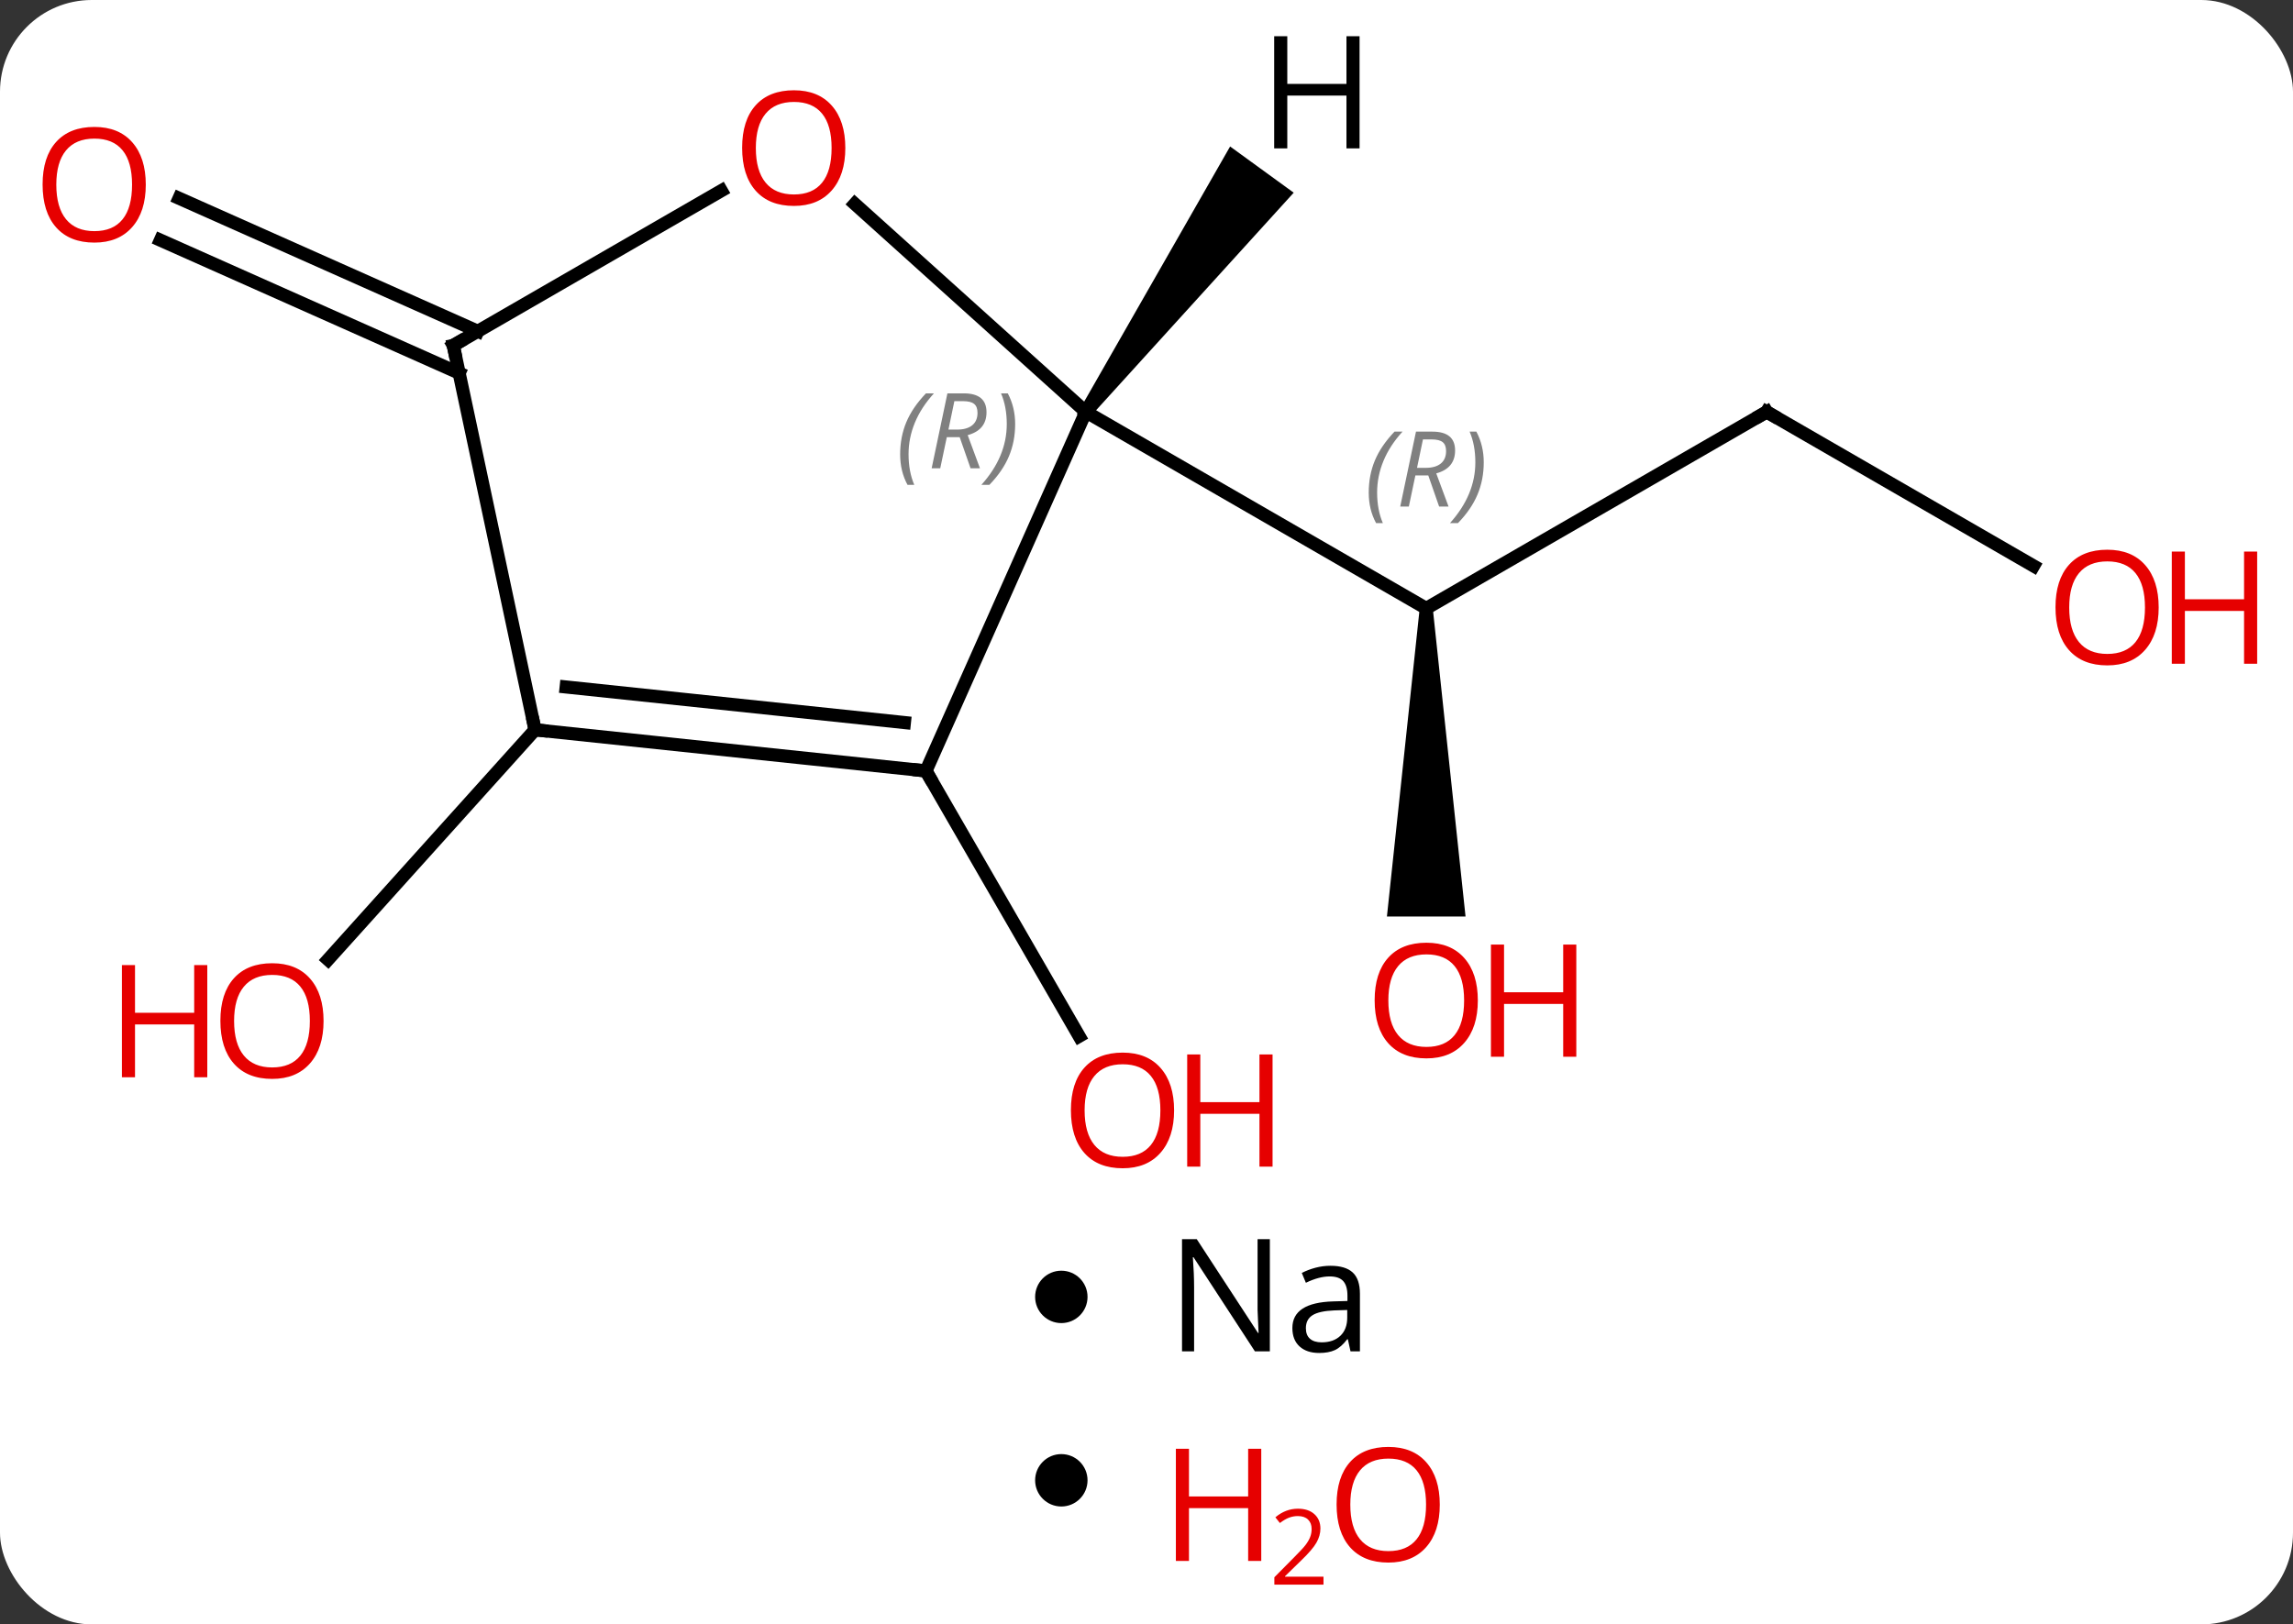 <svg width="175" viewBox="0 0 175 124" style="fill-opacity:1; color-rendering:auto; color-interpolation:auto; text-rendering:auto; stroke:black; stroke-linecap:square; stroke-miterlimit:10; shape-rendering:auto; stroke-opacity:1; fill:black; stroke-dasharray:none; font-weight:normal; stroke-width:1; font-family:'Open Sans'; font-style:normal; stroke-linejoin:miter; font-size:12; stroke-dashoffset:0; image-rendering:auto;" height="124" class="cas-substance-image" xmlns:xlink="http://www.w3.org/1999/xlink" xmlns="http://www.w3.org/2000/svg"><rect x="0" y="0" width="175" height="124" fill="#333333" stroke="none"/><svg class="cas-substance-single-component"><rect y="0" x="0" width="175" stroke="none" ry="7" rx="7" height="124" fill="white" class="cas-substance-group"/><svg y="0" x="0" width="175" viewBox="0 0 175 92" style="fill:black;" height="92" class="cas-substance-single-component-image"><svg><g><g transform="translate(84,46)" style="text-rendering:geometricPrecision; color-rendering:optimizeQuality; color-interpolation:linearRGB; stroke-linecap:butt; image-rendering:optimizeQuality;"><line y2="-14.559" y1="0.441" x2="50.832" x1="24.849" style="fill:none;"/><path style="stroke:none;" d="M24.349 0.441 L25.349 0.441 L27.849 23.964 L21.849 23.964 Z"/><line y2="-14.559" y1="0.441" x2="-1.131" x1="24.849" style="fill:none;"/><line y2="-2.8" y1="-14.559" x2="71.198" x1="50.832" style="fill:none;"/><line y2="12.849" y1="33.101" x2="-13.332" x1="-1.639" style="fill:none;"/><line y2="9.711" y1="27.255" x2="-43.167" x1="-58.964" style="fill:none;"/><line y2="-17.516" y1="-27.668" x2="-48.957" x1="-71.759" style="fill:none;"/><line y2="-20.713" y1="-30.865" x2="-47.534" x1="-70.336" style="fill:none;"/><line y2="12.849" y1="-14.559" x2="-13.332" x1="-1.131" style="fill:none;"/><line y2="-30.435" y1="-14.559" x2="-18.763" x1="-1.131" style="fill:none;"/><line y2="9.711" y1="12.849" x2="-43.167" x1="-13.332" style="fill:none;"/><line y2="6.442" y1="9.157" x2="-40.791" x1="-14.976" style="fill:none;"/><line y2="-19.632" y1="-31.443" x2="-49.407" x1="-28.947" style="fill:none;"/><line y2="-19.632" y1="9.711" x2="-49.407" x1="-43.167" style="fill:none;"/><path style="stroke:none;" d="M-0.727 -14.265 L-1.536 -14.853 L9.881 -34.818 L14.735 -31.291 Z"/></g><g transform="translate(84,46)" style="font-size:8.4px; fill:gray; text-rendering:geometricPrecision; image-rendering:optimizeQuality; color-rendering:optimizeQuality; font-family:'Open Sans'; font-style:italic; stroke:gray; color-interpolation:linearRGB;"><path style="stroke:none;" d="M20.461 -8.395 Q20.461 -9.723 20.929 -10.848 Q21.398 -11.973 22.429 -13.051 L23.039 -13.051 Q22.07 -11.989 21.586 -10.817 Q21.101 -9.645 21.101 -8.411 Q21.101 -7.082 21.539 -6.067 L21.023 -6.067 Q20.461 -7.098 20.461 -8.395 ZM24.021 -9.707 L23.521 -7.332 L22.864 -7.332 L24.067 -13.051 L25.317 -13.051 Q27.052 -13.051 27.052 -11.614 Q27.052 -10.254 25.614 -9.864 L26.552 -7.332 L25.833 -7.332 L25.005 -9.707 L24.021 -9.707 ZM24.599 -12.457 Q24.208 -10.536 24.146 -10.286 L24.802 -10.286 Q25.552 -10.286 25.958 -10.614 Q26.364 -10.942 26.364 -11.567 Q26.364 -12.036 26.107 -12.246 Q25.849 -12.457 25.255 -12.457 L24.599 -12.457 ZM29.238 -10.707 Q29.238 -9.379 28.761 -8.246 Q28.285 -7.114 27.269 -6.067 L26.66 -6.067 Q28.597 -8.223 28.597 -10.707 Q28.597 -12.036 28.16 -13.051 L28.675 -13.051 Q29.238 -11.989 29.238 -10.707 Z"/></g><g transform="translate(84,46)" style="stroke-linecap:butt; font-size:8.4px; text-rendering:geometricPrecision; image-rendering:optimizeQuality; color-rendering:optimizeQuality; font-family:'Open Sans'; font-style:italic; color-interpolation:linearRGB; stroke-miterlimit:5;"><path style="fill:none;" d="M50.399 -14.309 L50.832 -14.559 L51.265 -14.309"/></g><g transform="translate(84,46)" style="stroke-linecap:butt; fill:rgb(230,0,0); text-rendering:geometricPrecision; color-rendering:optimizeQuality; image-rendering:optimizeQuality; font-family:'Open Sans'; stroke:rgb(230,0,0); color-interpolation:linearRGB; stroke-miterlimit:5;"><path style="stroke:none;" d="M28.787 30.371 Q28.787 32.433 27.747 33.613 Q26.708 34.793 24.865 34.793 Q22.974 34.793 21.943 33.629 Q20.912 32.464 20.912 30.355 Q20.912 28.261 21.943 27.113 Q22.974 25.964 24.865 25.964 Q26.724 25.964 27.755 27.136 Q28.787 28.308 28.787 30.371 ZM21.958 30.371 Q21.958 32.105 22.701 33.011 Q23.443 33.918 24.865 33.918 Q26.287 33.918 27.013 33.019 Q27.74 32.121 27.74 30.371 Q27.74 28.636 27.013 27.746 Q26.287 26.855 24.865 26.855 Q23.443 26.855 22.701 27.753 Q21.958 28.652 21.958 30.371 Z"/><path style="stroke:none;" d="M36.302 34.668 L35.302 34.668 L35.302 30.636 L30.787 30.636 L30.787 34.668 L29.787 34.668 L29.787 26.105 L30.787 26.105 L30.787 29.746 L35.302 29.746 L35.302 26.105 L36.302 26.105 L36.302 34.668 Z"/><path style="stroke:none;" d="M80.749 0.371 Q80.749 2.433 79.71 3.613 Q78.671 4.793 76.828 4.793 Q74.937 4.793 73.906 3.628 Q72.874 2.464 72.874 0.355 Q72.874 -1.739 73.906 -2.887 Q74.937 -4.036 76.828 -4.036 Q78.687 -4.036 79.718 -2.864 Q80.749 -1.692 80.749 0.371 ZM73.921 0.371 Q73.921 2.105 74.664 3.011 Q75.406 3.918 76.828 3.918 Q78.249 3.918 78.976 3.019 Q79.703 2.121 79.703 0.371 Q79.703 -1.364 78.976 -2.254 Q78.249 -3.145 76.828 -3.145 Q75.406 -3.145 74.664 -2.247 Q73.921 -1.348 73.921 0.371 Z"/><path style="stroke:none;" d="M88.265 4.668 L87.265 4.668 L87.265 0.636 L82.749 0.636 L82.749 4.668 L81.749 4.668 L81.749 -3.895 L82.749 -3.895 L82.749 -0.254 L87.265 -0.254 L87.265 -3.895 L88.265 -3.895 L88.265 4.668 Z"/><path style="stroke:none;" d="M5.606 38.759 Q5.606 40.821 4.566 42.001 Q3.527 43.181 1.684 43.181 Q-0.207 43.181 -1.238 42.017 Q-2.269 40.852 -2.269 38.743 Q-2.269 36.649 -1.238 35.501 Q-0.207 34.352 1.684 34.352 Q3.543 34.352 4.574 35.524 Q5.606 36.696 5.606 38.759 ZM-1.223 38.759 Q-1.223 40.493 -0.48 41.399 Q0.262 42.306 1.684 42.306 Q3.106 42.306 3.832 41.407 Q4.559 40.509 4.559 38.759 Q4.559 37.024 3.832 36.134 Q3.106 35.243 1.684 35.243 Q0.262 35.243 -0.48 36.142 Q-1.223 37.04 -1.223 38.759 Z"/><path style="stroke:none;" d="M13.121 43.056 L12.121 43.056 L12.121 39.024 L7.606 39.024 L7.606 43.056 L6.606 43.056 L6.606 34.493 L7.606 34.493 L7.606 38.134 L12.121 38.134 L12.121 34.493 L13.121 34.493 L13.121 43.056 Z"/><path style="stroke:none;" d="M-59.306 31.937 Q-59.306 33.999 -60.345 35.179 Q-61.384 36.359 -63.227 36.359 Q-65.118 36.359 -66.149 35.194 Q-67.18 34.03 -67.18 31.921 Q-67.18 29.827 -66.149 28.679 Q-65.118 27.53 -63.227 27.53 Q-61.368 27.53 -60.337 28.702 Q-59.306 29.874 -59.306 31.937 ZM-66.134 31.937 Q-66.134 33.671 -65.391 34.577 Q-64.649 35.484 -63.227 35.484 Q-61.806 35.484 -61.079 34.585 Q-60.352 33.687 -60.352 31.937 Q-60.352 30.202 -61.079 29.312 Q-61.806 28.421 -63.227 28.421 Q-64.649 28.421 -65.391 29.32 Q-66.134 30.218 -66.134 31.937 Z"/><path style="stroke:none;" d="M-68.18 36.234 L-69.18 36.234 L-69.18 32.202 L-73.696 32.202 L-73.696 36.234 L-74.696 36.234 L-74.696 27.671 L-73.696 27.671 L-73.696 31.312 L-69.18 31.312 L-69.18 27.671 L-68.18 27.671 L-68.18 36.234 Z"/><path style="stroke:none;" d="M-72.874 -31.903 Q-72.874 -29.841 -73.914 -28.661 Q-74.953 -27.481 -76.796 -27.481 Q-78.687 -27.481 -79.718 -28.645 Q-80.749 -29.81 -80.749 -31.919 Q-80.749 -34.013 -79.718 -35.161 Q-78.687 -36.31 -76.796 -36.31 Q-74.937 -36.31 -73.906 -35.138 Q-72.874 -33.966 -72.874 -31.903 ZM-79.703 -31.903 Q-79.703 -30.169 -78.96 -29.263 Q-78.218 -28.356 -76.796 -28.356 Q-75.374 -28.356 -74.648 -29.255 Q-73.921 -30.153 -73.921 -31.903 Q-73.921 -33.638 -74.648 -34.528 Q-75.374 -35.419 -76.796 -35.419 Q-78.218 -35.419 -78.96 -34.52 Q-79.703 -33.622 -79.703 -31.903 Z"/></g><g transform="translate(84,46)" style="stroke-linecap:butt; font-size:8.4px; fill:gray; text-rendering:geometricPrecision; image-rendering:optimizeQuality; color-rendering:optimizeQuality; font-family:'Open Sans'; font-style:italic; stroke:gray; color-interpolation:linearRGB; stroke-miterlimit:5;"><path style="stroke:none;" d="M-15.301 -11.316 Q-15.301 -12.644 -14.832 -13.769 Q-14.364 -14.894 -13.332 -15.972 L-12.723 -15.972 Q-13.692 -14.909 -14.176 -13.738 Q-14.66 -12.566 -14.66 -11.331 Q-14.66 -10.003 -14.223 -8.988 L-14.739 -8.988 Q-15.301 -10.019 -15.301 -11.316 ZM-11.741 -12.628 L-12.241 -10.253 L-12.897 -10.253 L-11.694 -15.972 L-10.444 -15.972 Q-8.71 -15.972 -8.71 -14.534 Q-8.71 -13.175 -10.147 -12.784 L-9.21 -10.253 L-9.928 -10.253 L-10.757 -12.628 L-11.741 -12.628 ZM-11.163 -15.378 Q-11.553 -13.456 -11.616 -13.206 L-10.96 -13.206 Q-10.21 -13.206 -9.803 -13.534 Q-9.397 -13.863 -9.397 -14.488 Q-9.397 -14.956 -9.655 -15.167 Q-9.913 -15.378 -10.507 -15.378 L-11.163 -15.378 ZM-6.524 -13.628 Q-6.524 -12.3 -7 -11.167 Q-7.477 -10.034 -8.492 -8.988 L-9.102 -8.988 Q-7.164 -11.144 -7.164 -13.628 Q-7.164 -14.956 -7.602 -15.972 L-7.086 -15.972 Q-6.524 -14.909 -6.524 -13.628 Z"/><path style="fill:none; stroke:black;" d="M-13.829 12.797 L-13.332 12.849 L-13.082 13.282"/></g><g transform="translate(84,46)" style="stroke-linecap:butt; fill:rgb(230,0,0); text-rendering:geometricPrecision; color-rendering:optimizeQuality; image-rendering:optimizeQuality; font-family:'Open Sans'; stroke:rgb(230,0,0); color-interpolation:linearRGB; stroke-miterlimit:5;"><path style="stroke:none;" d="M-19.486 -34.702 Q-19.486 -32.64 -20.526 -31.46 Q-21.565 -30.28 -23.408 -30.28 Q-25.299 -30.28 -26.33 -31.445 Q-27.361 -32.609 -27.361 -34.718 Q-27.361 -36.812 -26.33 -37.96 Q-25.299 -39.109 -23.408 -39.109 Q-21.549 -39.109 -20.518 -37.937 Q-19.486 -36.765 -19.486 -34.702 ZM-26.315 -34.702 Q-26.315 -32.968 -25.572 -32.062 Q-24.83 -31.155 -23.408 -31.155 Q-21.986 -31.155 -21.26 -32.054 Q-20.533 -32.952 -20.533 -34.702 Q-20.533 -36.437 -21.26 -37.327 Q-21.986 -38.218 -23.408 -38.218 Q-24.83 -38.218 -25.572 -37.319 Q-26.315 -36.421 -26.315 -34.702 Z"/><path style="fill:none; stroke:black;" d="M-42.67 9.763 L-43.167 9.711 L-43.271 9.222"/><path style="fill:none; stroke:black;" d="M-48.974 -19.882 L-49.407 -19.632 L-49.303 -19.143"/><path style="fill:black; stroke:none;" d="M19.761 -34.673 L18.761 -34.673 L18.761 -38.704 L14.245 -38.704 L14.245 -34.673 L13.245 -34.673 L13.245 -43.235 L14.245 -43.235 L14.245 -39.595 L18.761 -39.595 L18.761 -43.235 L19.761 -43.235 L19.761 -34.673 Z"/></g></g></svg></svg><svg y="92" x="79" class="cas-substance-saf"><svg y="5" x="0" width="4" style="fill:black;" height="4" class="cas-substance-saf-dot"><circle stroke="none" r="2" fill="black" cy="2" cx="2"/></svg><svg y="0" x="8" width="20" style="fill:black;" height="15" class="cas-substance-saf-image"><svg><g><g transform="translate(10,7)" style="text-rendering:geometricPrecision; font-family:'Open Sans'; color-interpolation:linearRGB; color-rendering:optimizeQuality; image-rendering:optimizeQuality;"><path style="stroke:none;" d="M-0.086 4.156 L-1.227 4.156 L-5.914 -3.031 L-5.961 -3.031 Q-5.867 -1.766 -5.867 -0.719 L-5.867 4.156 L-6.789 4.156 L-6.789 -4.406 L-5.664 -4.406 L-0.992 2.75 L-0.945 2.75 Q-0.945 2.594 -0.992 1.734 Q-1.039 0.875 -1.023 0.5 L-1.023 -4.406 L-0.086 -4.406 L-0.086 4.156 ZM6.07 4.156 L5.867 3.234 L5.82 3.234 Q5.352 3.844 4.875 4.062 Q4.398 4.281 3.68 4.281 Q2.727 4.281 2.18 3.781 Q1.633 3.281 1.633 2.375 Q1.633 0.438 4.742 0.344 L5.836 0.312 L5.836 -0.094 Q5.836 -0.844 5.516 -1.203 Q5.195 -1.562 4.477 -1.562 Q3.664 -1.562 2.664 -1.078 L2.352 -1.828 Q2.836 -2.078 3.398 -2.227 Q3.961 -2.375 4.539 -2.375 Q5.68 -2.375 6.234 -1.867 Q6.789 -1.359 6.789 -0.234 L6.789 4.156 L6.07 4.156 ZM3.867 3.469 Q4.773 3.469 5.297 2.969 Q5.82 2.469 5.82 1.578 L5.82 1 L4.836 1.031 Q3.68 1.078 3.172 1.398 Q2.664 1.719 2.664 2.391 Q2.664 2.922 2.977 3.195 Q3.289 3.469 3.867 3.469 Z"/></g></g></svg></svg></svg><svg y="107" x="79" class="cas-substance-saf"><svg y="4" x="0" width="4" style="fill:black;" height="4" class="cas-substance-saf-dot"><circle stroke="none" r="2" fill="black" cy="2" cx="2"/></svg><svg y="0" x="8" width="26" style="fill:black;" height="17" class="cas-substance-saf-image"><svg><g><g transform="translate(6,8)" style="fill:rgb(230,0,0); text-rendering:geometricPrecision; color-rendering:optimizeQuality; image-rendering:optimizeQuality; font-family:'Open Sans'; stroke:rgb(230,0,0); color-interpolation:linearRGB;"><path style="stroke:none;" d="M3.258 4.156 L2.258 4.156 L2.258 0.125 L-2.258 0.125 L-2.258 4.156 L-3.258 4.156 L-3.258 -4.406 L-2.258 -4.406 L-2.258 -0.766 L2.258 -0.766 L2.258 -4.406 L3.258 -4.406 L3.258 4.156 Z"/><path style="stroke:none;" d="M8.008 5.966 L4.258 5.966 L4.258 5.403 L5.758 3.888 Q6.445 3.2 6.664 2.903 Q6.883 2.606 6.992 2.325 Q7.102 2.044 7.102 1.716 Q7.102 1.262 6.828 0.997 Q6.555 0.731 6.055 0.731 Q5.711 0.731 5.391 0.848 Q5.07 0.966 4.68 1.262 L4.336 0.825 Q5.117 0.169 6.055 0.169 Q6.852 0.169 7.312 0.583 Q7.773 0.997 7.773 1.684 Q7.773 2.231 7.469 2.763 Q7.164 3.294 6.32 4.106 L5.07 5.325 L5.07 5.356 L8.008 5.356 L8.008 5.966 Z"/><path style="stroke:none;" d="M16.883 -0.141 Q16.883 1.922 15.844 3.102 Q14.805 4.281 12.961 4.281 Q11.07 4.281 10.039 3.117 Q9.008 1.953 9.008 -0.156 Q9.008 -2.25 10.039 -3.398 Q11.07 -4.547 12.961 -4.547 Q14.82 -4.547 15.852 -3.375 Q16.883 -2.203 16.883 -0.141 ZM10.055 -0.141 Q10.055 1.594 10.797 2.5 Q11.539 3.406 12.961 3.406 Q14.383 3.406 15.109 2.508 Q15.836 1.609 15.836 -0.141 Q15.836 -1.875 15.109 -2.766 Q14.383 -3.656 12.961 -3.656 Q11.539 -3.656 10.797 -2.758 Q10.055 -1.859 10.055 -0.141 Z"/></g></g></svg></svg></svg></svg></svg>